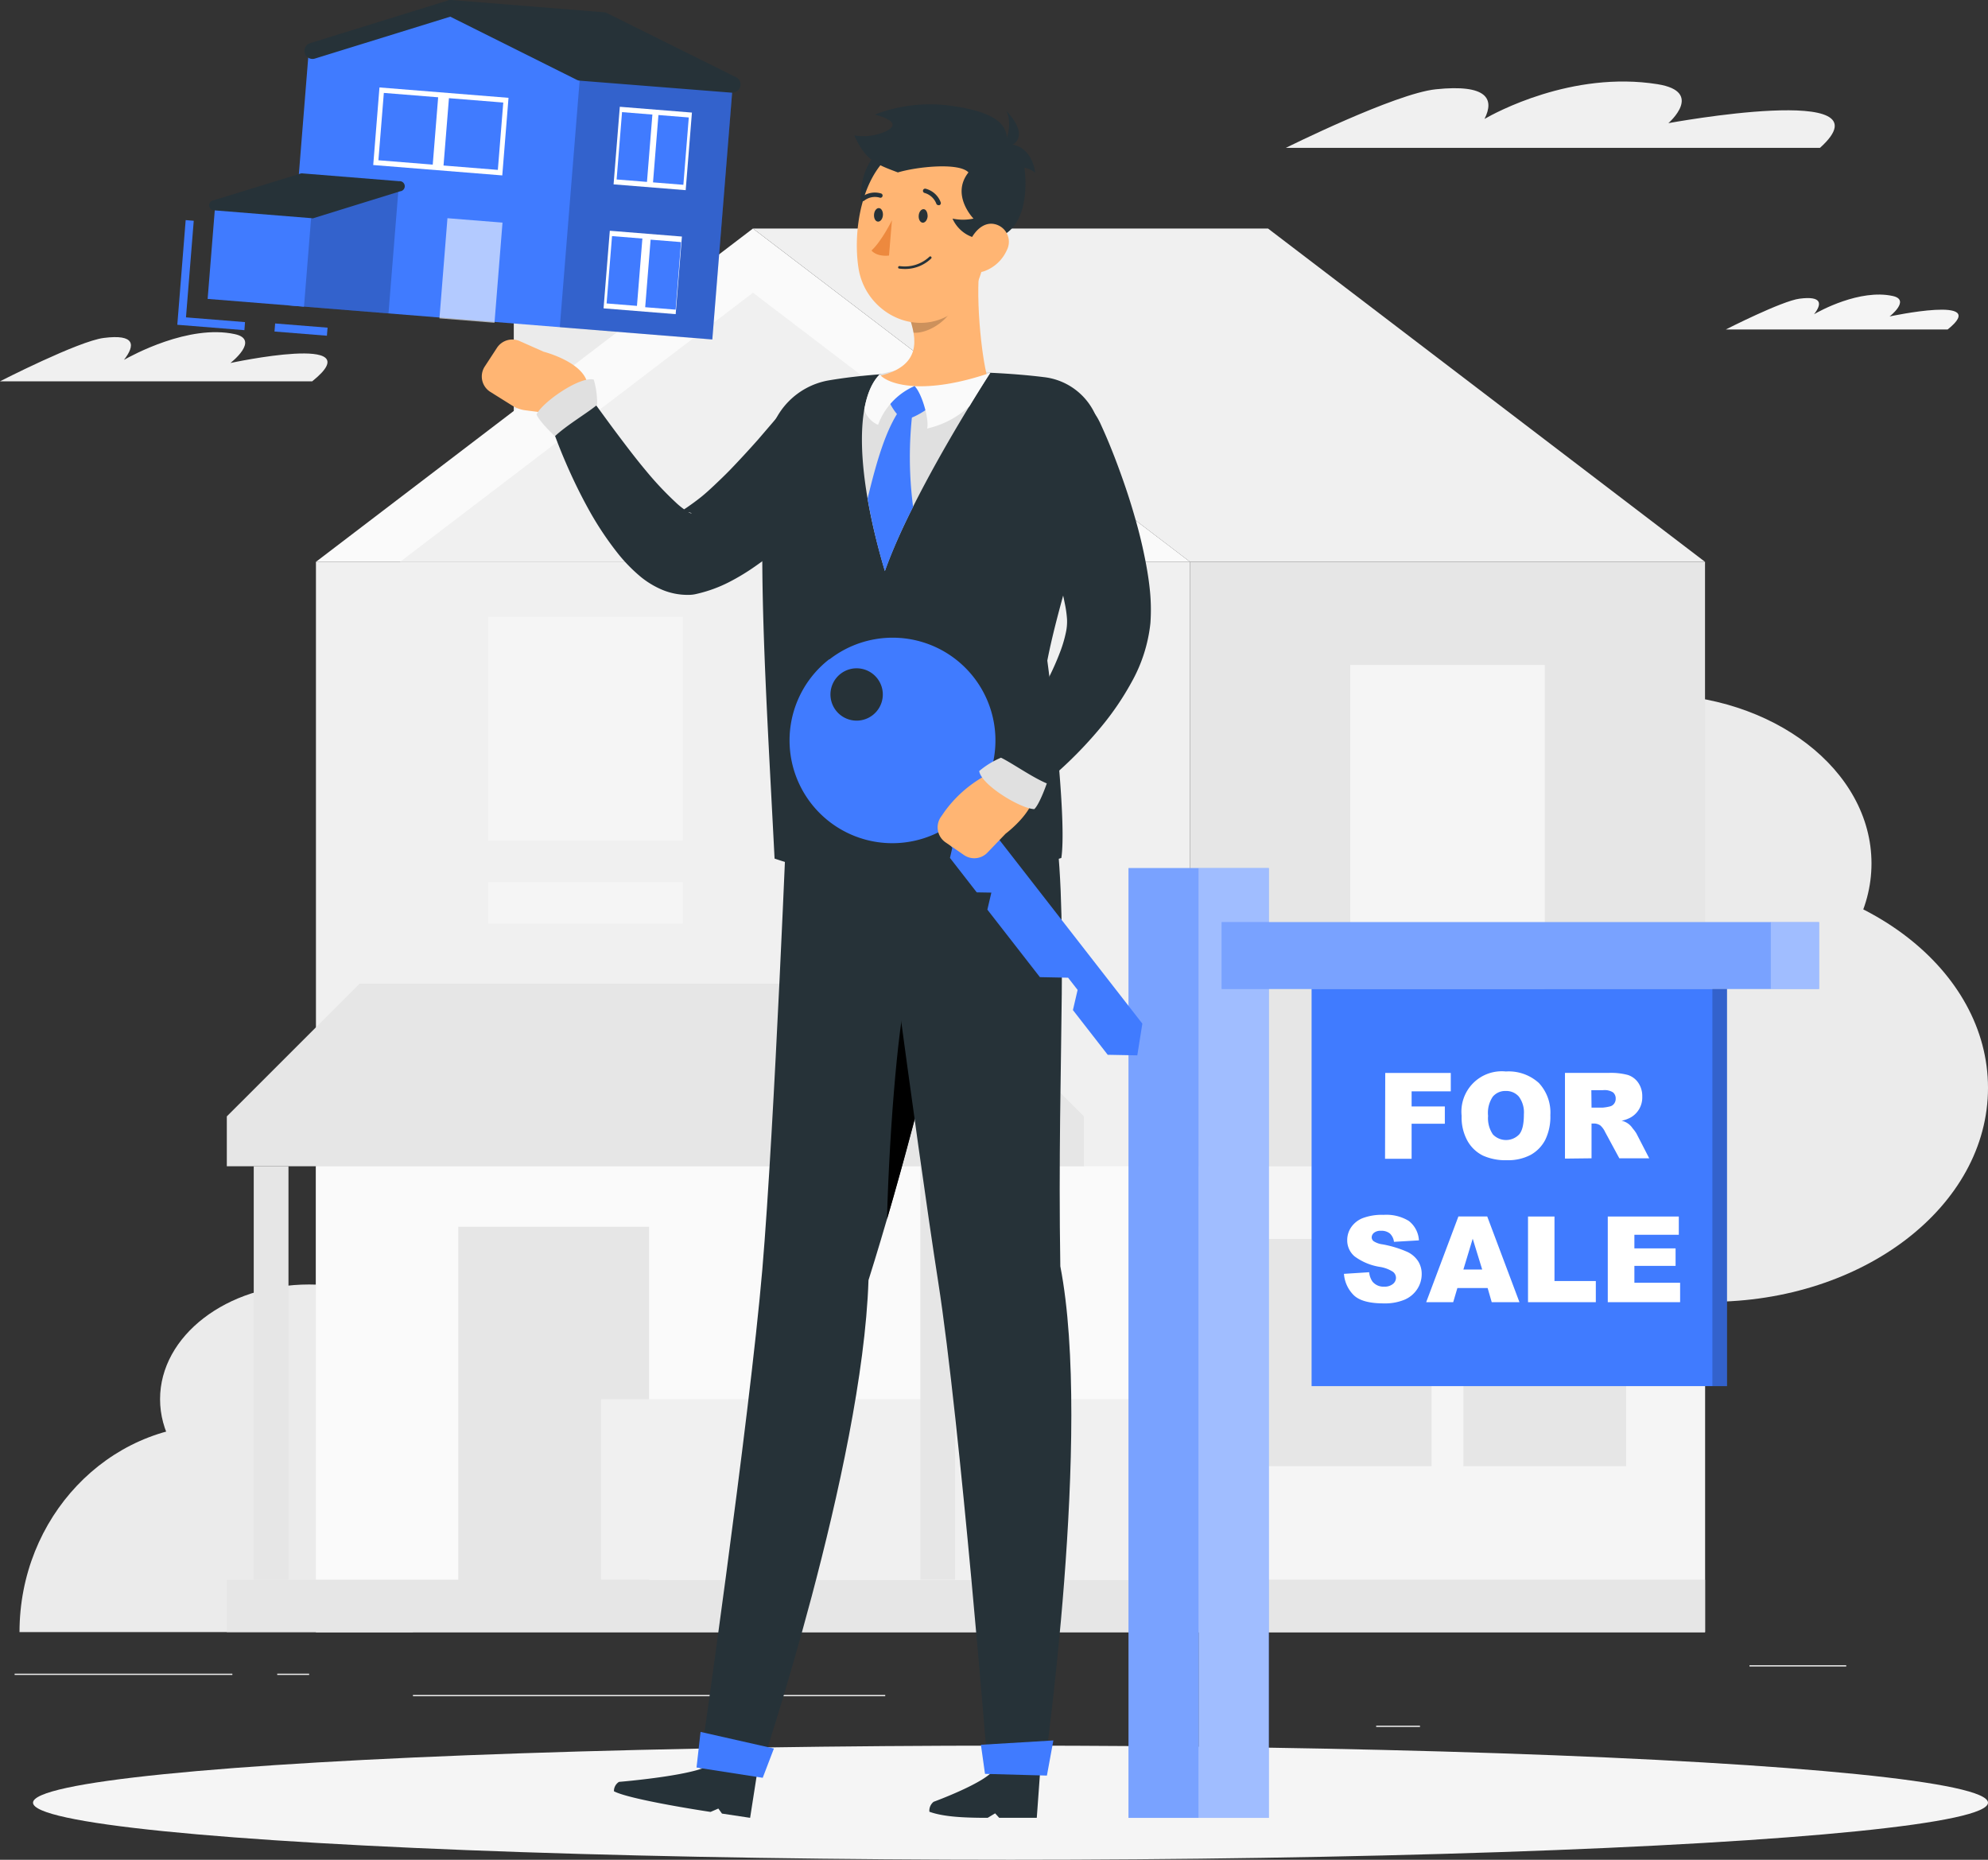<svg xmlns="http://www.w3.org/2000/svg" viewBox="0 0 394.33 368.89"><rect x="0" y="0" width="394.33" height="368.89" fill="#333333" stroke="none"/><g id="Layer_2" data-name="Layer 2"><g id="Background_Complete" data-name="Background Complete"><rect x="272.97" y="342.29" width="8.69" height="0.25" style="fill:#ebebeb"/><rect x="347.02" y="330.3" width="19.19" height="0.25" style="fill:#ebebeb"/><rect x="2.9" y="331.98" width="43.19" height="0.25" style="fill:#ebebeb"/><rect x="54.99" y="331.98" width="6.33" height="0.25" style="fill:#ebebeb"/><rect x="81.91" y="336.2" width="93.68" height="0.25" style="fill:#ebebeb"/><ellipse cx="339.14" cy="215.78" rx="55.19" ry="42.44" style="fill:#ebebeb"/><ellipse cx="327.59" cy="171.27" rx="43.63" ry="33.56" style="fill:#ebebeb"/><path d="M330.93,24.43s7.21-6.23-2.15-7.73c-17-2.71-32.37,5.76-34.32,6.89,2-3.93.57-6.95-9.67-5.88-8.07.84-29.74,11.62-29.74,11.62H361C375.6,16.18,330.93,24.43,330.93,24.43Z" style="fill:#f0f0f0"/><path d="M45.71,72s5.94-4.61.88-5.72c-9.17-2-20.51,4.27-22,5.1,2.27-2.91,2.25-5.15-4-4.35-5,.62-20.6,8.61-20.6,8.61H61.92C74.1,65.89,45.71,72,45.71,72Z" style="fill:#f0f0f0"/><path d="M374.81,62.77s4.22-3.28.62-4.06c-6.51-1.43-14.57,3-15.6,3.62,1.61-2.07,1.6-3.66-2.86-3.09-3.52.44-14.64,6.11-14.64,6.11h44C395,58.43,374.81,62.77,374.81,62.77Z" style="fill:#f5f5f5"/><ellipse cx="61.33" cy="277.53" rx="29.58" ry="22.75" style="fill:#ebebeb"/><path d="M42.87,282.62c-21.56,0-39,18.41-39,41.11H81.91C81.91,301,64.43,282.62,42.87,282.62Z" style="fill:#ebebeb"/><rect x="62.67" y="111.44" width="173.36" height="212.29" style="fill:#f0f0f0"/><rect x="236.04" y="111.44" width="102.17" height="212.29" transform="translate(574.24 435.18) rotate(180)" style="fill:#e6e6e6"/><rect x="267.82" y="131.89" width="38.59" height="73.7" transform="translate(574.24 337.48) rotate(180)" style="fill:#f5f5f5"/><rect x="163.28" y="122.33" width="38.59" height="44.44" transform="translate(365.16 289.11) rotate(180)" style="fill:#f5f5f5"/><rect x="96.84" y="122.33" width="38.59" height="44.44" transform="translate(232.27 289.11) rotate(180)" style="fill:#f5f5f5"/><rect x="163.28" y="175" width="38.59" height="8.22" transform="translate(365.16 358.22) rotate(180)" style="fill:#f5f5f5"/><rect x="96.84" y="175" width="38.59" height="8.22" transform="translate(232.27 358.22) rotate(180)" style="fill:#f5f5f5"/><rect x="236.04" y="231.33" width="102.17" height="92.4" transform="translate(574.24 555.07) rotate(180)" style="fill:#f5f5f5"/><rect x="290.28" y="245.75" width="32.27" height="45.07" transform="translate(612.83 536.57) rotate(180)" style="fill:#e6e6e6"/><rect x="251.69" y="245.75" width="32.27" height="45.07" transform="translate(535.65 536.57) rotate(180)" style="fill:#e6e6e6"/><rect x="62.67" y="231.33" width="173.36" height="92.4" style="fill:#fafafa"/><rect x="90.9" y="243.33" width="37.85" height="75.2" style="fill:#e6e6e6"/><polygon points="251.52 45.33 149.36 45.33 236.04 111.44 338.2 111.44 251.52 45.33" style="fill:#f0f0f0"/><rect x="101.91" y="37.44" width="28.44" height="58.44" style="fill:#ebebeb"/><polygon points="149.35 45.33 62.67 111.44 236.04 111.44 149.35 45.33" style="fill:#fafafa"/><polygon points="149.36 58.06 79.36 111.44 219.36 111.44 149.36 58.06" style="fill:#f0f0f0"/><polygon points="188.66 195.11 71.33 195.11 44.99 221.44 44.99 231.33 215 231.33 215 221.44 188.66 195.11" style="fill:#e6e6e6"/><rect x="44.99" y="313.33" width="293.21" height="10.4" style="fill:#e6e6e6"/><rect x="119.22" y="277.53" width="116.82" height="35.8" style="fill:#f0f0f0"/><rect x="182.55" y="231.33" width="6.89" height="82" style="fill:#e6e6e6"/><rect x="50.33" y="231.33" width="6.89" height="82" style="fill:#e6e6e6"/></g><g id="Shadow"><ellipse id="_Path_" data-name="&lt;Path&gt;" cx="200.44" cy="357.57" rx="193.89" ry="11.32" style="fill:#f5f5f5"/></g><g id="Sign"><rect x="223.85" y="172.19" width="13.91" height="188.39" style="fill:#407bff"/><rect x="223.85" y="172.19" width="13.91" height="188.39" style="fill:#fff;opacity:0.3"/><rect x="237.76" y="172.19" width="13.91" height="188.39" style="fill:#407bff"/><rect x="237.76" y="172.19" width="13.91" height="188.39" style="fill:#fff;opacity:0.5"/><rect x="242.33" y="182.91" width="108.93" height="13.25" style="fill:#407bff"/><rect x="242.33" y="182.91" width="108.93" height="13.25" style="fill:#fff;opacity:0.3"/><rect x="351.25" y="182.91" width="9.57" height="13.25" style="fill:#407bff"/><rect x="351.25" y="182.91" width="9.57" height="13.25" style="fill:#fff;opacity:0.5"/><rect x="260.16" y="196.16" width="82.4" height="78.78" style="fill:#407bff"/><rect x="339.66" y="196.16" width="2.9" height="78.78" style="opacity:0.2"/><path d="M274.77,212.82h13v3.65H280v3h6.59v3.43H280v6.95h-5.27Z" style="fill:#fff"/><path d="M289.92,221.32a8,8,0,0,1,8.77-8.79,8.92,8.92,0,0,1,6.54,2.27,8.59,8.59,0,0,1,2.29,6.38,10.45,10.45,0,0,1-1,4.89,7.21,7.21,0,0,1-2.9,3,9.63,9.63,0,0,1-4.72,1.06,10.88,10.88,0,0,1-4.76-.92,7.19,7.19,0,0,1-3.05-2.9A9.61,9.61,0,0,1,289.92,221.32Zm5.25,0a5.73,5.73,0,0,0,.95,3.69,3.61,3.61,0,0,0,5.22,0c.62-.74.93-2,.93-4a5.23,5.23,0,0,0-1-3.5,3.29,3.29,0,0,0-2.62-1.11,3.19,3.19,0,0,0-2.55,1.13A5.73,5.73,0,0,0,295.17,221.35Z" style="fill:#fff"/><path d="M310.42,229.81v-17h8.75a13.07,13.07,0,0,1,3.72.41,4,4,0,0,1,2.07,1.55,4.65,4.65,0,0,1,.79,2.75,4.55,4.55,0,0,1-2.26,4.11,6.44,6.44,0,0,1-1.84.67,3.5,3.5,0,0,1,2.2,1.52,7.09,7.09,0,0,1,.74,1l2.54,4.93H321.2l-2.81-5.2a4,4,0,0,0-.95-1.31,2.23,2.23,0,0,0-1.29-.39h-.46v6.9Zm5.27-10.11h2.21a8.41,8.41,0,0,0,1.4-.23,1.43,1.43,0,0,0,.85-.53,1.6,1.6,0,0,0,.33-1,1.57,1.57,0,0,0-.52-1.26,3.12,3.12,0,0,0-2-.44h-2.31Z" style="fill:#fff"/><path d="M266.58,252.67l5-.32a3.9,3.9,0,0,0,.66,1.86,2.8,2.8,0,0,0,2.32,1,2.56,2.56,0,0,0,1.73-.53,1.57,1.57,0,0,0,.61-1.22,1.53,1.53,0,0,0-.58-1.18,6.61,6.61,0,0,0-2.69-1,11.41,11.41,0,0,1-4.92-2.06,4.14,4.14,0,0,1-1.48-3.28,4.46,4.46,0,0,1,.76-2.48,5,5,0,0,1,2.28-1.83,10.74,10.74,0,0,1,4.18-.66,8.51,8.51,0,0,1,5,1.21,5.24,5.24,0,0,1,2,3.85l-4.95.29a2.68,2.68,0,0,0-.83-1.67,2.65,2.65,0,0,0-1.75-.52,2.05,2.05,0,0,0-1.37.39,1.19,1.19,0,0,0-.47.94,1,1,0,0,0,.38.73,4.21,4.21,0,0,0,1.77.63,21.79,21.79,0,0,1,4.93,1.5,5.18,5.18,0,0,1,2.16,1.88,4.72,4.72,0,0,1,.68,2.52,5.39,5.39,0,0,1-.9,3,5.62,5.62,0,0,1-2.53,2.09,10.09,10.09,0,0,1-4.09.72q-4.34,0-6-1.67A6.64,6.64,0,0,1,266.58,252.67Z" style="fill:#fff"/><path d="M295.08,255.48h-6l-.83,2.81h-5.36l6.39-17H295l6.39,17h-5.5ZM294,251.81l-1.88-6.11-1.85,6.11Z" style="fill:#fff"/><path d="M303.09,241.3h5.25v12.8h8.2v4.19H303.09Z" style="fill:#fff"/><path d="M318.91,241.3H333v3.62h-8.81v2.7h8.17v3.47h-8.17v3.35h9.07v3.85H318.91Z" style="fill:#fff"/></g><g id="Character"><path d="M170.18,92.09l-1.51,2c-.5.63-1,1.24-1.51,1.85-1,1.22-2.06,2.4-3.12,3.58-2.14,2.33-4.37,4.63-6.79,6.81a68.52,68.52,0,0,1-7.89,6.3,43.42,43.42,0,0,1-4.78,2.85,27.41,27.41,0,0,1-6.19,2.27l-.43.1a6.34,6.34,0,0,1-1.14.14,13.11,13.11,0,0,1-6-1.24,17.52,17.52,0,0,1-3.59-2.22,31.91,31.91,0,0,1-4.5-4.54,63.31,63.31,0,0,1-6-9c-1.66-3-3.14-6.06-4.47-9.14s-2.52-6.16-3.55-9.45a4.57,4.57,0,0,1,8-4.1l.09.13c1.85,2.48,3.72,5.1,5.59,7.59s3.77,5,5.7,7.3A64.75,64.75,0,0,0,134,99.62a14.45,14.45,0,0,0,2.61,2c.34.18.6.26.58.2a2.12,2.12,0,0,0-1.31-.28l-1.56.24a13.83,13.83,0,0,0,2-1.17c.84-.58,1.77-1.25,2.71-2s1.89-1.63,2.83-2.52,1.91-1.82,2.86-2.79c1.87-1.94,3.77-4,5.61-6.07L153.1,84l2.64-3.1.25-.29a9.12,9.12,0,0,1,14.19,11.45Z" style="fill:#263238"/><path d="M116.56,76.33c-.57-4.49-8.74-6.57-8.74-6.57l-4.77-2.12A3.63,3.63,0,0,0,98.57,69l-2.43,3.72a3.61,3.61,0,0,0,1.1,5l4.38,2.74a6.4,6.4,0,0,0,2.58.92l3.72.48A8.31,8.31,0,0,0,116,78.1l.23-.35A2.16,2.16,0,0,0,116.56,76.33Z" style="fill:#ffb573"/><path d="M172.27,253.93c13-41.27,23.09-91.49,23.09-91.49l-39.15-3.85s-2.57,64.61-5,93.23c-2.54,29.75-12.47,98.86-12.47,98.86l11.89,1S171.07,290.87,172.27,253.93Z" style="fill:#263238"/><path d="M180.09,196.16l5.44,9.7c-2.78,11.33-6,23.79-9.59,36C176.43,222.7,178.43,200.6,180.09,196.16Z"/><path d="M122.78,353.44s16.84-1.39,18.45-3.77l9.05,1.36-1.49,9.54-5.58-.84-.72-1-1.55.67c-4.51-.68-16.48-2.66-19.16-4.1A2.13,2.13,0,0,1,122.78,353.44Z" style="fill:#263238"/><path d="M210.32,251.17c-.7-42.43,2-70.78-1.61-91.7l-35.77-.54s8.78,67.32,13.16,95.36S196,351.54,196,351.54h11.06S216.71,284,210.32,251.17Z" style="fill:#263238"/><path d="M185.19,357.39s10.61-3.88,12-6.48h9.16l-.7,9.66H198.2l-.81-.89-1.48.89c-4.57,0-8.76-.18-11.56-1.21A2.24,2.24,0,0,1,185.19,357.39Z" style="fill:#263238"/><path d="M207.11,74.81c-12.64-1.57-30.72-1.43-42.84.66a14.69,14.69,0,0,0-11.9,12.35c-2.55,18.29-.36,50.29,1.27,82.48,27.68,9.47,56.88-.12,56.88-.12,1-6.5-1.25-27.78-2.78-39.15,2.29-11.73,7.13-25.17,10.33-40.75A12.75,12.75,0,0,0,207.11,74.81Z" style="fill:#263238"/><path d="M174.5,74.24c-1.52,1.54-2.53,3.94-3.07,7-1.3,7.44.17,18.89,4.09,32,3.75-10.58,11.82-24.57,16.78-32.71,2.34-3.85,4-6.4,4.14-6.62a0,0,0,0,0,0,0A45.72,45.72,0,0,0,174.5,74.24Z" style="fill:#e0e0e0"/><path d="M194.6,50.64,180.19,62.45c1.87,5,2.46,10.12-5.68,12.1-2,2.69,1.56,5.77,4.92,7.18,5.43-.68,13.09-2.49,16.4-7C194.78,71.12,193.2,58,194.6,50.64Z" style="fill:#ffb573"/><path d="M176,78.74a10.88,10.88,0,0,0,3,4.51c2.2,0,5.41-2.48,5.41-2.48s-1.25-3.48-3-4.19C177,77.67,176,78.74,176,78.74Z" style="fill:#407bff"/><path d="M181,81.73a3.19,3.19,0,0,0-2.42-.62c-2.88,4.1-4.72,10.46-6.49,17.79a123.36,123.36,0,0,0,3.43,14.39,111.37,111.37,0,0,1,5.6-12.73A76.31,76.31,0,0,1,181,81.73Z" style="fill:#407bff"/><path d="M188.59,55.56l-8.39,6.88a18.81,18.81,0,0,1,1,3.55c3.25.24,7.77-3.06,8-6A12.24,12.24,0,0,0,188.59,55.56Z" style="opacity:0.2"/><path d="M174.25,30C168,36.15,172.09,46,172.09,46S183.07,26.46,174.25,30Z" style="fill:#263238"/><path d="M196.66,42.58c-1.31,9-1.62,14.39-6.6,18.64-7.49,6.38-18.37,1.18-19.78-8.09-1.28-8.34,1.09-21.72,10.29-24.52A12.58,12.58,0,0,1,196.66,42.58Z" style="fill:#ffb573"/><path d="M197.66,47.21c-6.76,1.39-8.72-3.85-8.72-3.85a10,10,0,0,0,4.16,0s-4.56-4.66-1-9.16c-1.86-2-10.14-1.15-14,0-4.22-1.59-6.39-2.33-8.65-7.35a10.61,10.61,0,0,0,6.16-.76c4.2-1.93-2.1-3.35-2.1-3.35A30.29,30.29,0,0,1,188.75,21c9.8,1.38,11.32,4.3,10.94,7.59,5.13-.05,5.64,5.66,5.64,5.66a4.93,4.93,0,0,0-2.14-1C203.47,34.93,204.48,45.14,197.66,47.21Z" style="fill:#263238"/><path d="M198.26,29.22c1.87-.86,2.45-5.35,1.34-7.23C204.63,27.31,201,29.51,198.26,29.22Z" style="fill:#263238"/><path d="M199.72,49.6a7.83,7.83,0,0,1-4.38,4.15c-2.61,1-4.17-1.3-3.66-3.88.46-2.32,2.37-5.63,5.09-5.49A3.59,3.59,0,0,1,199.72,49.6Z" style="fill:#ffb573"/><path d="M184,42.91c-.06.74-.51,1.31-1,1.26s-.83-.68-.77-1.42.51-1.3,1-1.26S184,42.17,184,42.91Z" style="fill:#263238"/><path d="M175.13,42.7c-.06.74-.5,1.3-1,1.26s-.82-.68-.76-1.42.5-1.31,1-1.26S175.19,42,175.13,42.7Z" style="fill:#263238"/><path d="M176.92,43.69s-2,4.12-4.06,6c1.21,1.35,3.48,1,3.48,1Z" style="fill:#ed893e"/><path d="M186.13,40.69a.41.41,0,0,0,.22,0,.43.43,0,0,0,.24-.57,4.34,4.34,0,0,0-3-2.69.43.43,0,0,0-.51.34.44.44,0,0,0,.34.51h0a3.52,3.52,0,0,1,2.32,2.16A.43.43,0,0,0,186.13,40.69Z" style="fill:#263238"/><path d="M171,39.87a.44.44,0,0,0,.41-.06,3.43,3.43,0,0,1,3.08-.61.42.42,0,0,0,.55-.26.43.43,0,0,0-.26-.56,4.29,4.29,0,0,0-3.9.73.43.43,0,0,0-.08.61A.37.37,0,0,0,171,39.87Z" style="fill:#263238"/><path d="M196.45,73.94a0,0,0,0,1,0,0c-.15.22-1.8,2.77-4.14,6.62A18.15,18.15,0,0,1,183.89,85c.47-1.55-.92-6.8-2.46-8.41C185.06,76.76,190.06,76.14,196.45,73.94Z" style="fill:#fafafa"/><path d="M181.4,76.58a13.4,13.4,0,0,0-7.23,7.69,5,5,0,0,1-2.74-3c.54-3.09,1.55-5.49,3.07-7C175.35,75.32,177.64,76.37,181.4,76.58Z" style="fill:#fafafa"/><path d="M218.1,83.64c.74,1.61,1.36,3,2,4.57s1.2,3,1.77,4.56c1.13,3.06,2.18,6.17,3.1,9.36a98.1,98.1,0,0,1,2.38,9.9c.32,1.72.59,3.51.77,5.39a38,38,0,0,1,.07,6.18,30.49,30.49,0,0,1-3.79,11.8,55.57,55.57,0,0,1-6,8.8,81.79,81.79,0,0,1-6.89,7.35,75.07,75.07,0,0,1-7.7,6.37,4.57,4.57,0,0,1-6.44-6.27l.15-.22,2.5-3.69c.86-1.24,1.67-2.51,2.48-3.76,1.59-2.52,3.14-5,4.47-7.57A52.85,52.85,0,0,0,210.4,129a25.29,25.29,0,0,0,1-3.43,10.25,10.25,0,0,0,.25-2.74,22.33,22.33,0,0,0-.45-3.17c-.24-1.22-.53-2.52-.89-3.85-.74-2.65-1.62-5.41-2.58-8.18s-2-5.57-3.07-8.36L201.38,91l-.08-.2a9.13,9.13,0,0,1,16.8-7.13Z" style="fill:#263238"/><path d="M164.49,130.76a20.39,20.39,0,0,0,21.9,34.2l2.5,3.21-.46,2,5.31,6.83,2.9.05-.79,3.38,10.42,13.39,5.59.11,1.89,2.42-.93,4,6.9,8.87,5.87.11,1-6.29-33.7-43.31h0a20.39,20.39,0,0,0-28.37-28.93Zm8.62,11.08a5.19,5.19,0,1,1,.9-7.28A5.18,5.18,0,0,1,173.11,141.84Z" style="fill:#407bff"/><path d="M205.06,156a2.15,2.15,0,0,0-.85-1.18l-3.54-2.48a2.18,2.18,0,0,0-2.32-.11L195.18,154a24.59,24.59,0,0,0-7.83,7l-.69,1a3.61,3.61,0,0,0,.89,5.08l3.66,2.52a3.61,3.61,0,0,0,4.65-.48l3.61-3.76S206.24,160.33,205.06,156Z" style="fill:#ffb573"/><path d="M198.55,150.29a16.94,16.94,0,0,0-4.32,2.65c.45,2.82,8.29,7.49,10.93,7.55,1.07-1,2.48-5.1,2.48-5.1C204.68,154.15,200.68,151.31,198.55,150.29Z" style="fill:#e0e0e0"/><path d="M118.44,80.3a16.59,16.59,0,0,0-.66-5c-2.75-.74-10.22,4.5-11.35,6.89.49,1.39,3.64,4.34,3.64,4.34C112.41,84.32,116.64,81.83,118.44,80.3Z" style="fill:#e0e0e0"/><polygon points="195.38 351.85 207.66 352.19 208.94 345.22 194.57 346.08 195.38 351.85" style="fill:#407bff"/><polygon points="138.16 350.59 151.29 352.63 153.51 346.82 138.96 343.53 138.16 350.59" style="fill:#407bff"/><path d="M179.76,53.35a8.76,8.76,0,0,1-1.42-.08.23.23,0,0,1-.19-.28.27.27,0,0,1,.3-.21,7.16,7.16,0,0,0,5.9-1.85.24.24,0,0,1,.35,0,.24.24,0,0,1,0,.35A7.45,7.45,0,0,1,179.76,53.35Z" style="fill:#263238"/></g><g id="House"><polygon points="145.35 16.79 115.1 14.36 89.41 1.6 61.25 10.03 57.19 60.57 141.29 67.33 145.35 16.79" style="fill:#407bff"/><polygon points="48.48 65.49 35.17 64.42 36.83 43.66 38.43 43.79 36.89 62.95 48.6 63.89 48.48 65.49" style="fill:#407bff"/><rect x="58.71" y="60.37" width="1.6" height="10.4" transform="matrix(0.08, -1, 1, 0.08, -10.62, 119.64)" style="fill:#407bff"/><rect x="41.91" y="41.46" width="19.17" height="18.62" transform="translate(4.23 -3.96) rotate(4.6)" style="fill:#407bff"/><polygon points="60.3 60.82 77.06 62.17 79.09 36.9 61.79 42.26 60.3 60.82" style="opacity:0.2"/><rect x="113.02" y="15.49" width="30.35" height="50.71" transform="translate(3.69 -10.14) rotate(4.6)" style="opacity:0.2"/><polygon points="119.66 4.03 89.41 1.6 115.1 14.36 145.35 16.79 119.66 4.03" style="fill:#263238"/><path d="M145.35,18.39h-.13L115,16a1.67,1.67,0,0,1-.58-.16L88.7,3a1.6,1.6,0,0,1,.84-3l30.25,2.43a1.48,1.48,0,0,1,.58.16l25.69,12.76a1.6,1.6,0,0,1-.71,3Zm-29.82-5.6,21.68,1.74-18-8.93L97.55,3.86Z" style="fill:#263238"/><polygon points="59.98 35.36 79.09 36.9 61.79 42.26 42.68 40.72 59.98 35.36" style="fill:#263238"/><path d="M61.79,43.27h-.08L42.6,41.73a1,1,0,0,1-.22-2L59.69,34.4a1,1,0,0,1,.38,0l19.1,1.54a1,1,0,0,1,.22,2l-17.3,5.36A1,1,0,0,1,61.79,43.27ZM48,40.14l13.69,1.1,12.11-3.76L60.1,36.38Z" style="fill:#263238"/><line x1="89.41" y1="1.6" x2="62.02" y2="10.09" style="fill:#263238"/><path d="M62,11.69a1.6,1.6,0,0,1-.48-3.13L88.94.07a1.6,1.6,0,1,1,.94,3.06L62.49,11.61A1.6,1.6,0,0,1,62,11.69Z" style="fill:#263238"/><rect x="87.65" y="43.56" width="10.92" height="19.87" transform="matrix(1, 0.08, -0.08, 1, 4.59, -7.29)" style="fill:#fff;opacity:0.6"/><rect x="74.61" y="18.34" width="25.68" height="15.44" transform="translate(2.37 -6.92) rotate(4.6)" style="fill:#fff"/><rect x="75.58" y="18.84" width="10.81" height="13.4" transform="translate(2.31 -6.41) rotate(4.6)" style="fill:#407bff"/><rect x="88.5" y="19.88" width="10.81" height="13.4" transform="translate(2.43 -7.44) rotate(4.6)" style="fill:#407bff"/><rect x="122.3" y="21.72" width="14.35" height="15.44" transform="translate(2.78 -10.28) rotate(4.6)" style="fill:#fff"/><rect x="122.84" y="22.45" width="6.04" height="13.4" transform="translate(2.74 -9.99) rotate(4.6)" style="fill:#407bff"/><rect x="130.06" y="23.03" width="6.04" height="13.4" transform="translate(2.81 -10.57) rotate(4.6)" style="fill:#407bff"/><rect x="120.32" y="46.31" width="14.35" height="15.44" transform="translate(4.74 -10.04) rotate(4.6)" style="fill:#fff"/><rect x="120.86" y="47.04" width="6.04" height="13.4" transform="translate(4.7 -9.75) rotate(4.6)" style="fill:#407bff"/><rect x="128.09" y="47.62" width="6.04" height="13.4" transform="matrix(1, 0.08, -0.08, 1, 4.77, -10.33)" style="fill:#407bff"/></g></g></svg>